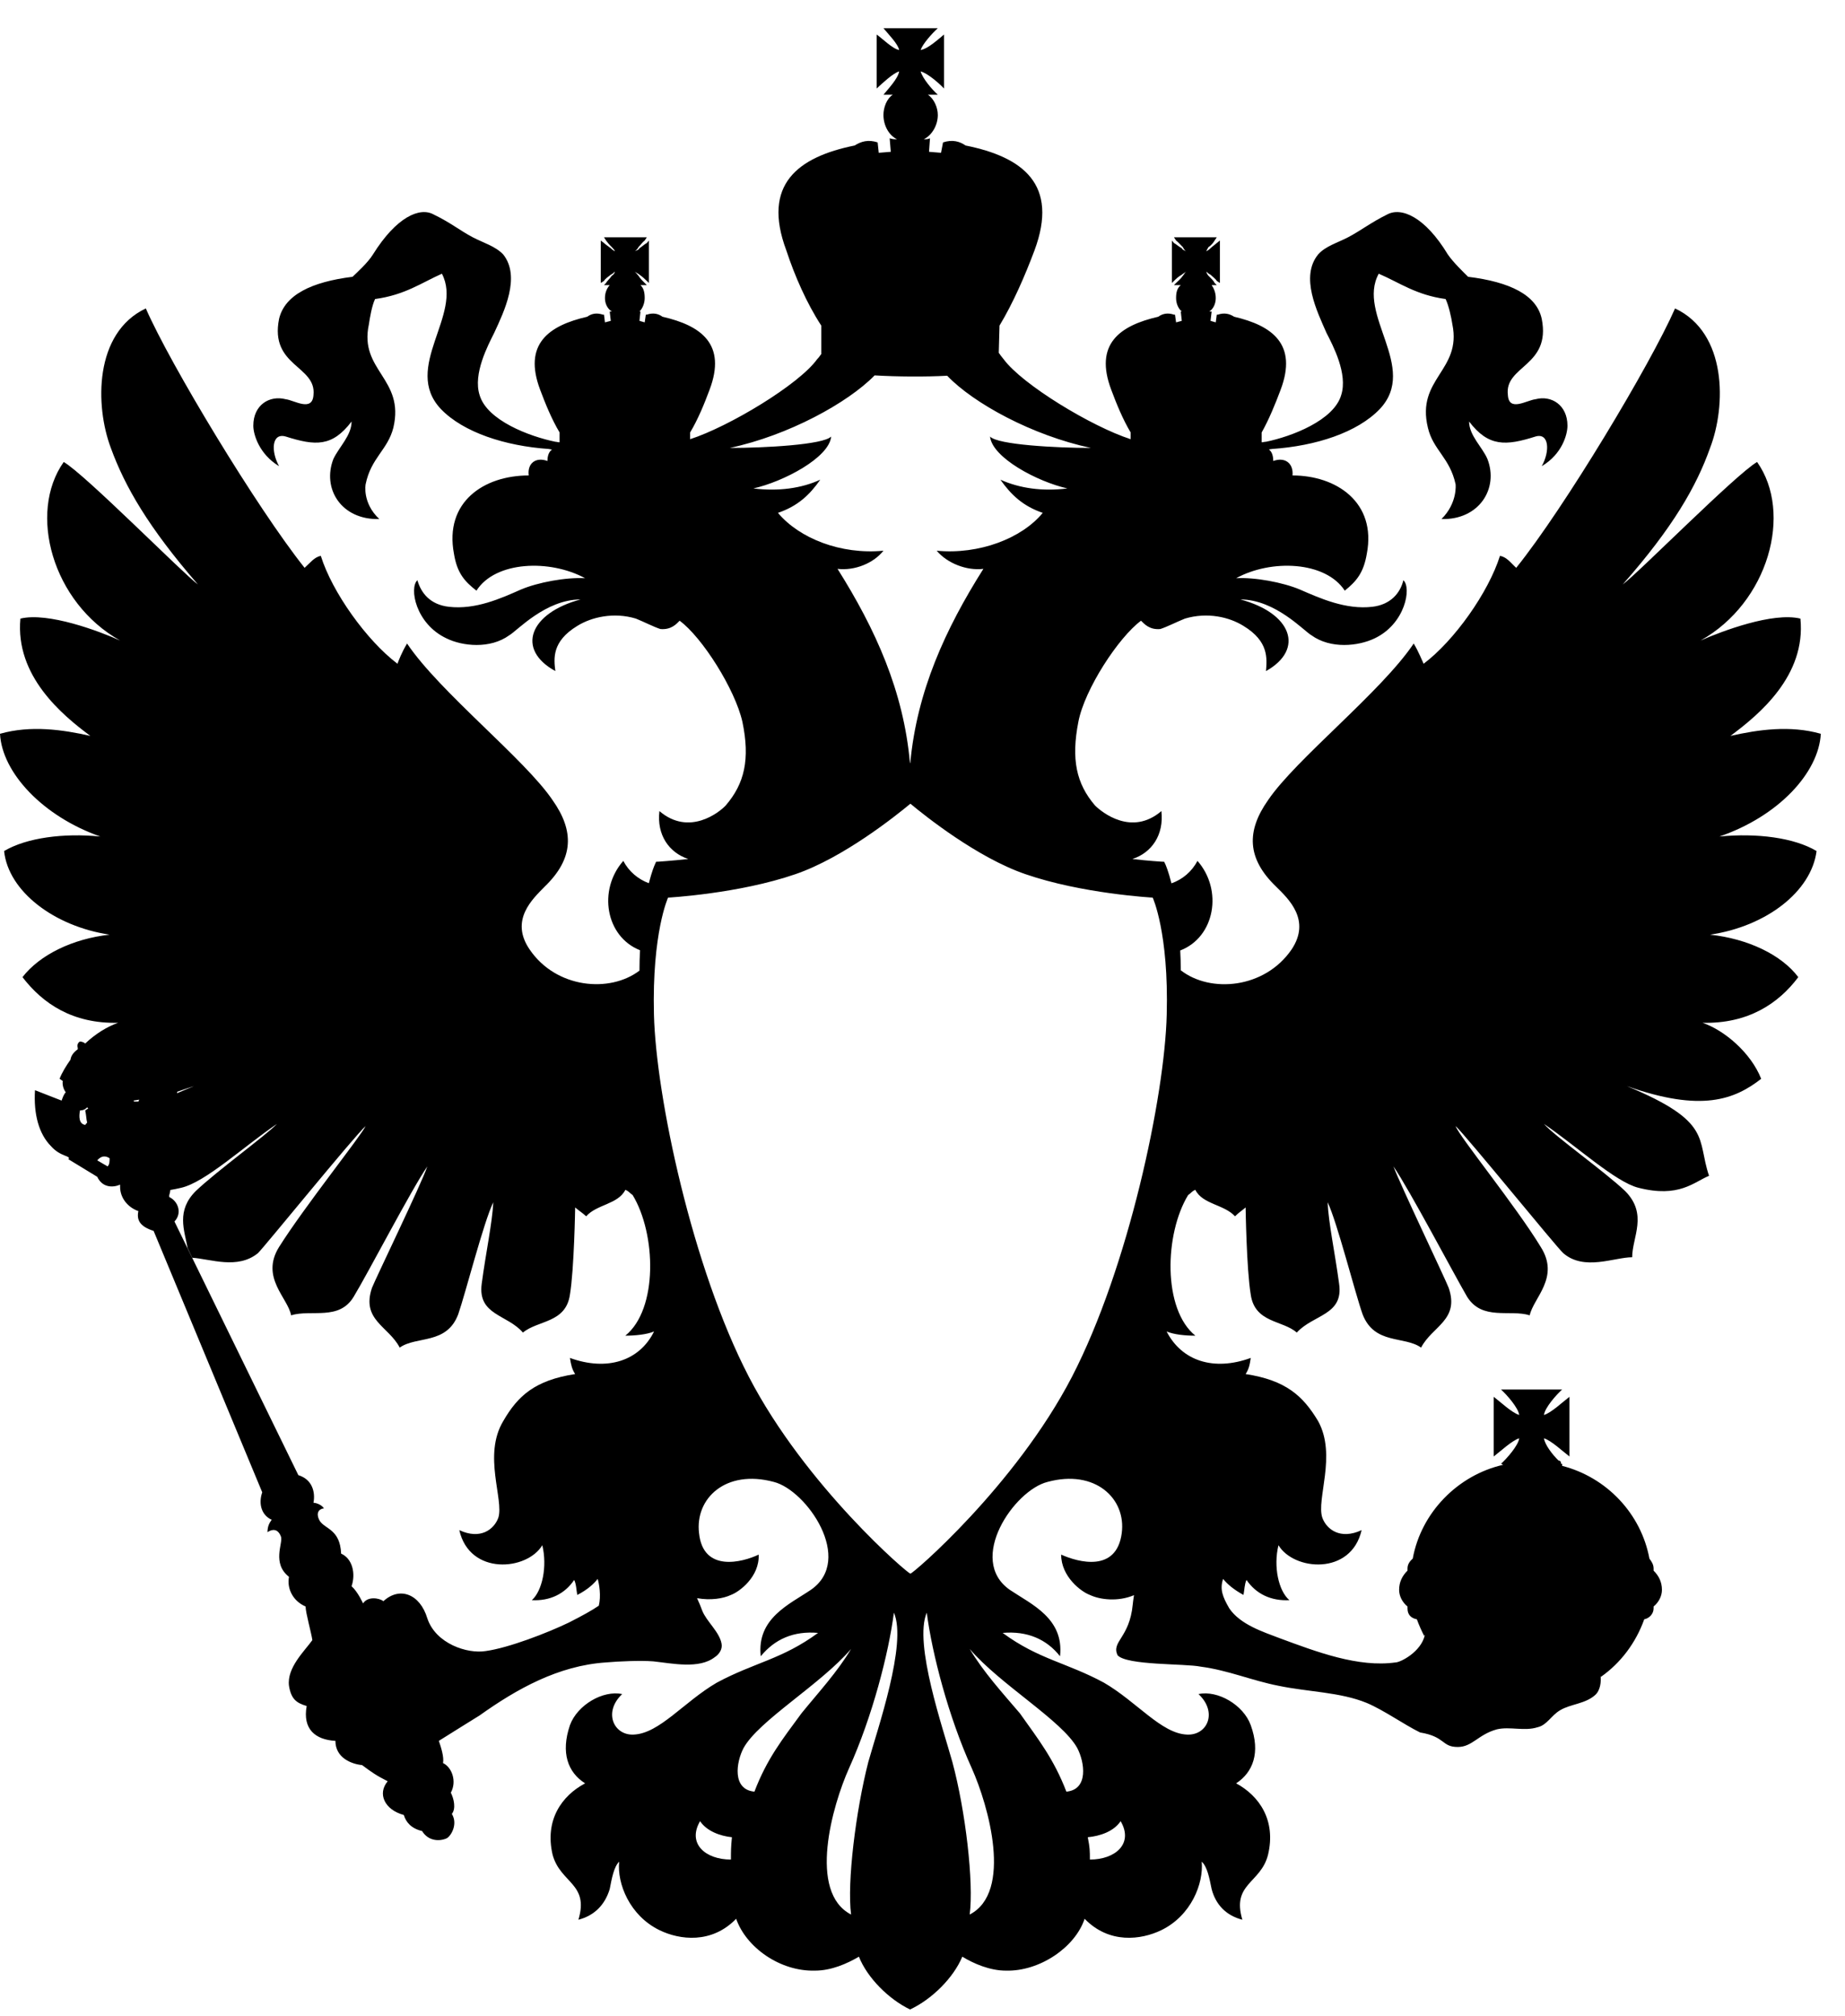 <svg width="54" height="59" viewBox="0 0 54 59" fill="none" xmlns="http://www.w3.org/2000/svg">
<path d="M31.374 40.287C29.717 43.482 26.681 46.083 26.646 46.045C26.61 46.083 23.574 43.482 21.918 40.287C20.261 37.095 19.199 32.081 19.14 29.686C19.081 27.291 19.553 26.265 19.553 26.265C19.553 26.265 21.624 26.151 23.281 25.579C24.686 25.097 26.216 23.873 26.646 23.517C27.073 23.873 28.606 25.097 30.014 25.579C31.668 26.151 33.738 26.265 33.738 26.265C33.738 26.265 34.211 27.291 34.148 29.686C34.09 32.081 33.027 37.095 31.374 40.287ZM31.53 51.15C31.745 51.56 31.869 52.364 31.211 52.425C30.842 51.467 30.399 50.907 29.851 50.134C29.342 49.538 28.782 48.923 28.381 48.249C29.28 49.298 31.087 50.344 31.53 51.15ZM28.381 56.021C28.504 55.082 28.259 52.985 27.875 51.56C27.611 50.602 26.734 48.087 27.125 47.188C27.278 48.373 27.755 50.224 28.443 51.742C28.931 52.832 29.649 55.367 28.381 56.021ZM25.413 51.56C25.048 52.985 24.787 55.082 24.91 56.021C23.639 55.367 24.36 52.832 24.849 51.742C25.534 50.224 26.01 48.373 26.163 47.188C26.558 48.087 25.68 50.602 25.413 51.56ZM23.457 50.134C22.889 50.907 22.446 51.467 22.081 52.425C21.422 52.364 21.546 51.56 21.762 51.15C22.205 50.344 24.008 49.298 24.91 48.249C24.51 48.923 23.949 49.528 23.457 50.134ZM16.681 39.734C16.714 39.944 16.743 40.067 16.834 40.206C15.657 40.387 15.155 40.843 14.728 41.584C14.128 42.585 14.754 43.877 14.585 44.411C14.464 44.744 14.07 45.065 13.443 44.773C13.746 46.11 15.429 45.958 15.872 45.214C16.023 45.835 15.872 46.55 15.566 46.822C16.088 46.851 16.531 46.641 16.805 46.23C16.867 46.353 16.867 46.521 16.896 46.669C17.187 46.521 17.373 46.353 17.493 46.2C17.538 46.349 17.597 46.699 17.526 46.984C17.301 47.136 17.046 47.275 16.652 47.476C16.023 47.78 14.881 48.22 14.222 48.31C13.684 48.402 12.752 48.097 12.507 47.353C12.292 46.641 11.699 46.414 11.223 46.851C11.102 46.76 10.767 46.699 10.626 46.917C10.626 46.917 10.476 46.58 10.29 46.414C10.414 46.048 10.319 45.608 9.984 45.46C9.954 44.744 9.511 44.744 9.358 44.501C9.267 44.349 9.267 44.164 9.482 44.135C9.39 44 9.204 43.971 9.175 43.971C9.234 43.666 9.142 43.288 8.732 43.164L5.106 35.742C5.337 35.5 5.217 35.15 4.953 35.026C4.953 35.026 4.953 34.997 4.953 34.969C4.975 34.911 4.979 34.865 4.985 34.82C5.083 34.803 5.201 34.781 5.305 34.755C6.023 34.587 7.14 33.541 8.106 32.887C7.766 33.237 6.361 34.253 5.735 34.846C5.151 35.422 5.396 35.998 5.491 36.516L5.628 36.803C6.159 36.837 6.955 37.154 7.551 36.667C7.737 36.487 10.352 33.266 10.701 32.949C10.567 33.237 8.915 35.302 8.168 36.487C7.613 37.38 8.426 37.972 8.52 38.487C9.113 38.306 9.925 38.655 10.352 37.943C10.767 37.26 12.035 34.817 12.507 34.13C12.325 34.664 10.978 37.442 10.887 37.684C10.567 38.626 11.376 38.808 11.699 39.432C12.188 39.083 13.072 39.355 13.411 38.458C13.622 37.852 14.16 35.742 14.438 35.179C14.405 35.804 14.222 36.638 14.099 37.562C13.975 38.487 14.848 38.458 15.305 38.992C15.748 38.626 16.561 38.717 16.681 37.881C16.805 37.138 16.834 35.331 16.834 35.331C16.958 35.438 17.02 35.467 17.157 35.59C17.46 35.241 18.09 35.241 18.302 34.817C18.396 34.846 18.426 34.907 18.517 34.969C19.205 36.104 19.264 38.306 18.302 39.083C18.579 39.083 18.931 39.05 19.143 38.96C18.716 39.824 17.767 40.129 16.681 39.734ZM5.676 31.781C5.517 31.845 5.331 31.926 5.184 31.987C5.184 31.975 5.184 31.958 5.184 31.946C5.334 31.891 5.52 31.835 5.676 31.781ZM21.36 13.107C23.076 12.741 24.816 11.786 25.599 10.984C26.248 11.023 27.086 11.029 27.722 10.994C28.495 11.803 30.213 12.741 31.928 13.107C30.933 13.107 29.192 13.016 28.977 12.773C29.039 13.395 30.369 14.097 31.24 14.292C30.519 14.382 29.851 14.292 29.28 14.036C29.59 14.476 29.939 14.809 30.519 15.007C29.909 15.752 28.657 16.234 27.415 16.114C27.722 16.479 28.289 16.706 28.782 16.645C27.666 18.412 26.838 20.224 26.642 22.325L26.636 22.323L26.633 22.329C26.447 20.224 25.625 18.412 24.513 16.645C25.015 16.706 25.57 16.479 25.857 16.114C24.604 16.234 23.395 15.752 22.769 15.007C23.352 14.809 23.701 14.476 24.008 14.036C23.457 14.292 22.769 14.382 22.051 14.292C22.922 14.097 24.269 13.395 24.327 12.773C24.099 13.016 22.358 13.107 21.36 13.107ZM32.799 53.289C33.183 53.943 32.649 54.412 31.899 54.412C31.899 54.157 31.899 54.066 31.837 53.759C32.186 53.726 32.593 53.596 32.799 53.289ZM21.393 54.412C20.643 54.412 20.108 53.943 20.49 53.289C20.688 53.584 21.083 53.724 21.422 53.759C21.393 54.066 21.393 54.157 21.393 54.412ZM4.05 32.233C4.01 32.233 3.971 32.233 3.928 32.233C3.922 32.224 3.915 32.214 3.906 32.204C3.961 32.191 4.02 32.191 4.072 32.175C4.069 32.195 4.059 32.214 4.05 32.233ZM3.149 34.13L2.846 33.953C2.967 33.813 3.088 33.813 3.208 33.891C3.208 33.981 3.208 34.072 3.149 34.13ZM2.552 32.858C2.523 32.858 2.523 32.887 2.494 32.916C2.308 32.887 2.308 32.673 2.341 32.492C2.429 32.492 2.494 32.463 2.552 32.402L2.582 32.434L2.494 32.492C2.523 32.615 2.523 32.736 2.552 32.858ZM53.168 24.902C52.512 24.511 51.427 24.371 50.325 24.477C52.053 23.885 53.23 22.611 53.292 21.471C52.392 21.215 51.456 21.351 50.647 21.533C51.486 20.91 52.862 19.772 52.695 18.101C51.886 17.904 50.4 18.468 49.773 18.742C51.762 17.631 52.48 15.007 51.427 13.518C50.801 13.883 47.954 16.764 47.494 17.102C48.965 15.431 49.653 14.23 50.051 13.107C50.523 11.88 50.553 9.741 49.026 9.025C48.306 10.666 45.783 14.868 44.377 16.615C44.224 16.479 44.1 16.295 43.901 16.266C43.565 17.332 42.57 18.742 41.667 19.422C41.622 19.332 41.531 19.089 41.377 18.83C40.416 20.257 37.921 22.216 37.112 23.416C36.483 24.309 36.483 25.116 37.356 25.95C37.709 26.3 38.381 26.922 37.8 27.786C37.011 28.932 35.423 29.065 34.559 28.391C34.559 28.188 34.553 27.993 34.543 27.812C35.56 27.421 35.798 26.044 35.048 25.19C34.883 25.503 34.611 25.734 34.286 25.847C34.198 25.491 34.119 25.317 34.113 25.3L34.073 25.216L33.985 25.212C33.976 25.21 33.644 25.194 33.144 25.135C33.708 24.951 34.07 24.433 33.992 23.733C33.121 24.477 32.248 23.767 32.049 23.569C31.501 22.93 31.348 22.216 31.562 21.121C31.745 20.166 32.739 18.648 33.395 18.163C33.49 18.253 33.64 18.435 33.959 18.406C34.145 18.348 34.452 18.192 34.68 18.101C35.339 17.904 35.981 18.056 36.395 18.315C37.142 18.769 37.08 19.27 37.054 19.636C38.195 18.998 37.8 17.936 36.304 17.541C37.327 17.541 38.169 18.468 38.381 18.587C38.948 18.998 39.757 18.907 40.229 18.681C41.136 18.253 41.318 17.192 41.074 16.978C40.983 17.361 40.692 17.694 40.167 17.755C39.391 17.846 38.639 17.509 38.045 17.25C37.543 17.039 36.728 16.888 36.18 16.919C37.204 16.357 38.795 16.418 39.359 17.283C39.698 17.01 39.91 16.764 40.004 16.205C40.295 14.69 39.102 13.912 37.83 13.912C37.862 13.548 37.601 13.366 37.266 13.489C37.266 13.334 37.224 13.214 37.138 13.152C37.168 13.149 37.207 13.137 37.233 13.137C38.518 13.049 39.727 12.654 40.383 11.97C41.531 10.754 39.698 9.207 40.353 8.009C40.983 8.28 41.442 8.63 42.31 8.75C42.401 8.935 42.48 9.297 42.509 9.494C42.786 10.848 41.442 11.074 41.792 12.515C41.944 13.168 42.437 13.395 42.603 14.172C42.603 14.172 42.666 14.715 42.189 15.188C43.292 15.218 43.872 14.292 43.533 13.427C43.382 13.078 42.998 12.741 42.998 12.334C43.565 13.078 44.071 13.049 44.941 12.773C45.339 12.654 45.372 13.201 45.124 13.641C45.721 13.288 45.877 12.712 45.877 12.456C45.877 11.847 45.401 11.559 44.941 11.682C44.684 11.711 44.162 12.062 44.133 11.559C44.025 10.695 45.401 10.725 45.124 9.33C44.974 8.63 44.191 8.249 42.968 8.099C42.848 7.977 42.541 7.688 42.375 7.445C41.704 6.339 41.012 6.051 40.598 6.277C40.109 6.519 39.852 6.734 39.454 6.944C39.131 7.111 38.795 7.203 38.58 7.445C38.045 8.099 38.55 9.116 38.824 9.741C39.01 10.103 39.454 10.938 39.255 11.559C39.039 12.303 37.8 12.773 37.054 12.926C37.005 12.926 36.975 12.942 36.927 12.942V12.654C37.142 12.272 37.327 11.818 37.481 11.407C37.986 10.07 37.233 9.527 36.121 9.268C35.981 9.177 35.828 9.145 35.646 9.207H35.613L35.583 9.433L35.43 9.388L35.463 9.116H35.397C35.524 9.025 35.583 8.873 35.583 8.721C35.583 8.556 35.524 8.432 35.463 8.343H35.613L35.55 8.28C35.524 8.22 35.463 8.161 35.368 8.067C35.339 8.038 35.309 7.977 35.309 7.947C35.339 7.977 35.368 8.009 35.43 8.038C35.492 8.099 35.583 8.161 35.613 8.22L35.704 8.28V7.038L35.613 7.111C35.583 7.142 35.492 7.203 35.43 7.264C35.368 7.326 35.339 7.326 35.309 7.355C35.309 7.326 35.339 7.294 35.368 7.232C35.463 7.174 35.524 7.08 35.55 7.038L35.613 6.944H34.36L34.422 7.038C34.481 7.08 34.559 7.174 34.621 7.232C34.651 7.294 34.68 7.326 34.712 7.355C34.68 7.326 34.621 7.326 34.589 7.264C34.481 7.203 34.422 7.142 34.36 7.111L34.299 7.038V8.28L34.36 8.22C34.422 8.161 34.481 8.099 34.589 8.038C34.621 8.009 34.68 7.977 34.712 7.947C34.68 7.977 34.651 8.038 34.621 8.067C34.559 8.161 34.481 8.22 34.422 8.28L34.36 8.343H34.559C34.452 8.432 34.422 8.556 34.422 8.721C34.422 8.873 34.481 9.025 34.589 9.116H34.559L34.589 9.388L34.422 9.433L34.39 9.207H34.36C34.178 9.145 34.025 9.177 33.901 9.268C32.769 9.527 32.019 10.07 32.525 11.407C32.678 11.818 32.864 12.272 33.092 12.654V12.851C31.957 12.486 29.922 11.255 29.375 10.511C29.313 10.437 29.267 10.375 29.238 10.33L29.232 10.333L29.254 9.527C29.649 8.873 30.001 8.067 30.278 7.326C30.996 5.397 29.939 4.594 28.259 4.257C28.09 4.138 27.875 4.076 27.601 4.167L27.542 4.471L27.191 4.442L27.219 4.047C27.158 4.076 27.099 4.076 27.037 4.076C27.278 3.956 27.448 3.665 27.448 3.364C27.448 3.151 27.34 2.891 27.158 2.772H27.448C27.278 2.619 27.005 2.299 26.945 2.089C27.158 2.147 27.481 2.435 27.631 2.59V1.01C27.481 1.13 27.158 1.434 26.945 1.463C27.005 1.286 27.278 0.978 27.448 0.826H25.857C25.98 0.978 26.287 1.286 26.316 1.463C26.13 1.434 25.828 1.13 25.658 1.01V2.59C25.828 2.435 26.13 2.147 26.316 2.089C26.287 2.299 25.98 2.619 25.857 2.772H26.13C25.948 2.891 25.857 3.151 25.857 3.364C25.857 3.665 26.01 3.956 26.255 4.076C26.192 4.076 26.13 4.076 26.039 4.047L26.072 4.442L25.719 4.471L25.687 4.167C25.413 4.076 25.202 4.138 25.015 4.257C23.352 4.594 22.293 5.397 23.014 7.326C23.258 8.067 23.61 8.873 24.037 9.527V10.362C24.008 10.391 23.976 10.453 23.916 10.511C23.382 11.255 21.331 12.486 20.199 12.851V12.654C20.428 12.272 20.614 11.818 20.767 11.407C21.273 10.07 20.523 9.527 19.39 9.268C19.264 9.177 19.117 9.145 18.931 9.207H18.902L18.869 9.433L18.716 9.388L18.745 9.116H18.716C18.807 9.025 18.869 8.873 18.869 8.721C18.869 8.556 18.84 8.432 18.745 8.343H18.931L18.869 8.28C18.807 8.22 18.745 8.161 18.686 8.067C18.657 8.038 18.612 7.977 18.579 7.947C18.612 7.977 18.686 8.009 18.716 8.038C18.807 8.099 18.869 8.161 18.931 8.22L18.993 8.28V7.038L18.931 7.111C18.869 7.142 18.807 7.203 18.716 7.264C18.686 7.326 18.612 7.326 18.579 7.355C18.612 7.326 18.657 7.294 18.686 7.232C18.745 7.174 18.807 7.08 18.869 7.038L18.931 6.944H17.678L17.738 7.038C17.767 7.08 17.845 7.174 17.907 7.232C17.966 7.294 17.995 7.326 17.995 7.355C17.966 7.326 17.937 7.326 17.877 7.264C17.8 7.203 17.706 7.142 17.678 7.111L17.584 7.038V8.28L17.678 8.22C17.706 8.161 17.8 8.099 17.877 8.038C17.937 8.009 17.966 7.977 17.995 7.947C17.995 7.977 17.966 8.038 17.907 8.067C17.845 8.161 17.767 8.22 17.738 8.28L17.678 8.343H17.845C17.767 8.432 17.706 8.556 17.706 8.721C17.706 8.873 17.767 9.025 17.907 9.116H17.845L17.877 9.388L17.706 9.433L17.678 9.207H17.646C17.46 9.145 17.311 9.177 17.187 9.268C16.055 9.527 15.305 10.07 15.81 11.407C15.964 11.818 16.149 12.272 16.378 12.654V12.942C16.329 12.942 16.287 12.926 16.254 12.926C15.504 12.773 14.252 12.303 14.037 11.559C13.838 10.938 14.284 10.103 14.464 9.741C14.754 9.116 15.247 8.099 14.728 7.445C14.496 7.203 14.16 7.111 13.838 6.944C13.443 6.734 13.195 6.519 12.694 6.277C12.292 6.051 11.607 6.339 10.916 7.445C10.767 7.688 10.444 7.977 10.319 8.099C9.113 8.249 8.334 8.63 8.168 9.33C7.888 10.725 9.267 10.695 9.175 11.559C9.142 12.062 8.611 11.711 8.363 11.682C7.888 11.559 7.414 11.847 7.414 12.456C7.414 12.712 7.584 13.288 8.168 13.641C7.923 13.201 7.952 12.654 8.363 12.773C9.234 13.049 9.723 13.078 10.29 12.334C10.29 12.741 9.925 13.078 9.759 13.427C9.42 14.292 9.984 15.218 11.102 15.188C10.597 14.715 10.701 14.172 10.701 14.172C10.858 13.395 11.347 13.168 11.513 12.515C11.853 11.074 10.505 10.848 10.796 9.494C10.825 9.297 10.887 8.935 10.978 8.75C11.853 8.63 12.325 8.28 12.934 8.009C13.564 9.207 11.757 10.754 12.905 11.97C13.564 12.654 14.787 13.049 16.055 13.137C16.081 13.137 16.123 13.152 16.156 13.156C16.068 13.214 16.023 13.334 16.023 13.489C15.69 13.366 15.429 13.548 15.475 13.912C14.16 13.912 13 14.69 13.287 16.205C13.378 16.764 13.593 17.01 13.945 17.283C14.496 16.418 16.088 16.357 17.125 16.919C16.561 16.888 15.748 17.039 15.247 17.25C14.663 17.509 13.916 17.846 13.137 17.755C12.599 17.694 12.325 17.361 12.217 16.978C11.973 17.192 12.156 18.253 13.072 18.681C13.532 18.907 14.343 18.998 14.908 18.587C15.123 18.468 15.964 17.541 16.991 17.541C15.504 17.936 15.09 18.998 16.254 19.636C16.208 19.27 16.149 18.769 16.896 18.315C17.311 18.056 17.966 17.904 18.612 18.101C18.84 18.192 19.143 18.348 19.329 18.406C19.648 18.435 19.802 18.253 19.892 18.163C20.552 18.648 21.513 20.166 21.729 21.121C21.957 22.216 21.791 22.93 21.24 23.569C21.057 23.767 20.17 24.477 19.3 23.733C19.218 24.429 19.58 24.948 20.144 25.135C19.639 25.19 19.3 25.21 19.29 25.212L19.202 25.216L19.166 25.3C19.156 25.317 19.081 25.491 18.99 25.844C18.673 25.724 18.406 25.501 18.243 25.19C17.493 26.042 17.725 27.408 18.733 27.805C18.722 27.993 18.716 28.194 18.716 28.401C17.851 29.061 16.28 28.925 15.504 27.786C14.908 26.922 15.595 26.3 15.935 25.95C16.805 25.116 16.805 24.309 16.175 23.416C15.367 22.216 12.873 20.257 11.914 18.83C11.757 19.089 11.667 19.332 11.633 19.422C10.734 18.742 9.723 17.332 9.39 16.266C9.204 16.295 9.068 16.479 8.915 16.615C7.522 14.868 4.985 10.666 4.268 9.025C2.751 9.741 2.781 11.88 3.244 13.107C3.652 14.23 4.343 15.431 5.793 17.102C5.337 16.764 2.494 13.883 1.865 13.518C0.811 15.007 1.529 17.631 3.515 18.742C2.905 18.468 1.405 17.904 0.597 18.101C0.443 19.772 1.803 20.91 2.644 21.533C1.836 21.351 0.903 21.215 0 21.471C0.061 22.611 1.252 23.885 2.934 24.477C1.865 24.371 0.779 24.511 0.12 24.902C0.244 26.086 1.591 27.106 3.208 27.349C2.122 27.469 1.16 27.942 0.658 28.592C1.252 29.365 2.122 29.958 3.456 29.928C3.149 30.035 2.797 30.246 2.494 30.534C2.462 30.505 2.4 30.476 2.341 30.476C2.276 30.505 2.25 30.596 2.276 30.657C2.276 30.657 2.276 30.657 2.276 30.702C2.149 30.794 2.077 30.896 2.063 31.007C1.939 31.182 1.812 31.388 1.744 31.567C1.776 31.583 1.803 31.612 1.836 31.628C1.823 31.732 1.845 31.848 1.924 31.962C1.865 32.023 1.836 32.114 1.803 32.204L1.024 31.9C0.981 32.602 1.137 33.182 1.496 33.541C1.776 33.858 2.093 33.813 2.002 33.92L2.846 34.434C2.996 34.755 3.302 34.755 3.515 34.664C3.515 34.664 3.515 34.693 3.515 34.726C3.515 35.059 3.746 35.331 4.05 35.438C3.991 35.713 4.111 35.894 4.496 36.017L7.675 43.666C7.551 44.029 7.675 44.349 7.952 44.469C7.888 44.559 7.829 44.653 7.829 44.834C7.952 44.744 8.135 44.712 8.226 44.971C8.285 45.151 7.952 45.744 8.458 46.139C8.392 46.488 8.578 46.851 8.944 47.007C8.944 47.188 9.113 47.78 9.142 47.991C8.915 48.31 8.392 48.797 8.458 49.327C8.52 49.71 8.67 49.83 8.976 49.919C8.852 50.602 9.234 50.907 9.817 50.939C9.817 51.438 10.29 51.618 10.597 51.648C10.887 51.862 11.011 51.952 11.347 52.121C11.04 52.484 11.255 52.956 11.819 53.108C11.882 53.319 12.035 53.502 12.354 53.578C12.54 53.882 12.873 53.882 13.072 53.791C13.195 53.73 13.411 53.38 13.225 53.076C13.349 52.924 13.287 52.635 13.195 52.455C13.378 52.121 13.225 51.71 12.967 51.589C13 51.406 12.905 51.118 12.844 50.939C13.287 50.664 13.838 50.315 14.037 50.195C15.123 49.421 16.345 48.735 17.738 48.644C18.09 48.612 18.745 48.583 19.117 48.612C19.681 48.673 20.46 48.843 20.917 48.492C21.057 48.402 21.148 48.249 21.119 48.097C21.057 47.747 20.675 47.443 20.552 47.126C20.519 47.03 20.46 46.89 20.402 46.764C20.799 46.835 21.165 46.776 21.393 46.669C21.637 46.58 22.234 46.139 22.205 45.489C21.729 45.715 20.581 46.019 20.46 44.864C20.336 43.847 21.24 42.983 22.648 43.362C23.61 43.604 25.015 45.637 23.731 46.521C23.104 46.945 22.143 47.353 22.266 48.463C22.677 47.962 23.226 47.718 23.943 47.78C22.889 48.554 22.081 48.644 20.979 49.236C20.017 49.797 19.3 50.726 18.546 50.755C17.966 50.785 17.646 50.101 18.21 49.57C17.646 49.45 16.896 49.89 16.681 50.48C16.407 51.286 16.619 51.862 17.125 52.182C16.44 52.545 15.935 53.26 16.175 54.276C16.407 55.111 17.249 55.111 16.929 56.173C17.402 56.05 17.706 55.733 17.845 55.277C17.907 54.96 17.966 54.627 18.122 54.474C18.057 55.111 18.426 56.05 19.3 56.477C19.892 56.766 20.829 56.885 21.546 56.145C21.837 56.979 22.827 57.691 23.855 57.662C24.327 57.662 24.787 57.461 25.139 57.254C25.384 57.872 26.01 58.498 26.636 58.799C27.278 58.498 27.907 57.872 28.165 57.254C28.504 57.461 28.977 57.662 29.437 57.662C30.428 57.691 31.468 56.979 31.745 56.145C32.462 56.885 33.395 56.766 33.992 56.477C34.866 56.05 35.231 55.111 35.172 54.474C35.339 54.627 35.397 54.96 35.463 55.277C35.583 55.733 35.886 56.05 36.362 56.173C36.043 55.111 36.9 55.111 37.112 54.276C37.356 53.26 36.852 52.545 36.18 52.182C36.669 51.862 36.9 51.286 36.607 50.48C36.395 49.89 35.646 49.45 35.078 49.57C35.646 50.101 35.339 50.785 34.741 50.755C33.992 50.726 33.275 49.797 32.31 49.236C31.211 48.644 30.399 48.554 29.346 47.78C30.063 47.718 30.63 47.962 31.025 48.463C31.148 47.353 30.187 46.945 29.557 46.521C28.289 45.637 29.682 43.604 30.66 43.362C32.049 42.983 32.968 43.847 32.831 44.864C32.678 46.019 31.562 45.715 31.058 45.489C31.058 46.139 31.651 46.58 31.899 46.669C32.186 46.806 32.714 46.877 33.19 46.676C33.174 46.789 33.154 46.913 33.154 46.945C33.06 47.933 32.525 48.023 32.707 48.431C32.968 48.735 34.68 48.673 35.14 48.767C35.952 48.874 36.64 49.175 37.419 49.327C38.289 49.509 39.222 49.509 40.004 49.83C40.507 50.043 41.074 50.451 41.563 50.693C42.31 50.816 42.189 51.118 42.666 51.118C43.093 51.118 43.258 50.755 43.81 50.602C44.191 50.512 44.618 50.664 45 50.541C45.278 50.48 45.401 50.195 45.662 50.043C45.968 49.859 46.396 49.859 46.686 49.599C46.839 49.466 46.868 49.207 46.845 49.026L46.852 49.069C47.436 48.66 47.879 48.068 48.124 47.382C48.276 47.353 48.398 47.217 48.398 47.065C48.398 47.036 48.398 47.007 48.398 47.007C48.551 46.883 48.642 46.699 48.642 46.521C48.642 46.291 48.551 46.11 48.398 45.958C48.398 45.958 48.398 45.926 48.398 45.896C48.398 45.777 48.336 45.686 48.276 45.608C48.032 44.288 47.022 43.226 45.721 42.892C45.721 42.861 45.721 42.861 45.721 42.831H45.691C45.691 42.769 45.662 42.737 45.616 42.737C45.43 42.556 45.215 42.271 45.189 42.086C45.401 42.148 45.753 42.481 45.935 42.617V40.872C45.753 41.008 45.401 41.343 45.189 41.403C45.215 41.19 45.551 40.811 45.721 40.659H43.933C44.1 40.811 44.436 41.19 44.465 41.403C44.253 41.343 43.901 41.008 43.719 40.872V42.617C43.901 42.481 44.253 42.148 44.465 42.086C44.436 42.3 44.1 42.679 43.933 42.831L43.995 42.861C42.666 43.164 41.593 44.258 41.348 45.608C41.257 45.686 41.195 45.777 41.195 45.896C41.195 45.926 41.195 45.958 41.195 45.958C41.041 46.11 40.95 46.291 40.95 46.521C40.95 46.699 41.041 46.883 41.195 47.007C41.195 47.007 41.195 47.036 41.195 47.065C41.195 47.263 41.318 47.353 41.469 47.382C41.531 47.55 41.605 47.718 41.684 47.87C41.684 47.855 41.684 47.855 41.704 47.839C41.593 48.34 40.983 48.644 40.846 48.644C39.757 48.797 38.55 48.34 37.449 47.933C36.962 47.747 36.304 47.537 35.981 47.065C35.782 46.722 35.697 46.504 35.798 46.2C35.919 46.353 36.121 46.521 36.395 46.669C36.424 46.521 36.424 46.353 36.483 46.23C36.763 46.641 37.204 46.851 37.738 46.822C37.419 46.55 37.266 45.835 37.419 45.214C37.862 45.958 39.545 46.11 39.852 44.773C39.222 45.065 38.824 44.744 38.703 44.411C38.518 43.877 39.131 42.585 38.58 41.584C38.136 40.843 37.635 40.387 36.457 40.206C36.548 40.067 36.578 39.944 36.607 39.734C35.524 40.129 34.589 39.824 34.145 38.96C34.36 39.05 34.68 39.083 34.986 39.083C34.025 38.306 34.083 36.104 34.774 34.969C34.866 34.907 34.895 34.846 34.986 34.817C35.198 35.241 35.828 35.241 36.147 35.59C36.272 35.467 36.333 35.438 36.457 35.331C36.457 35.331 36.483 37.138 36.607 37.881C36.728 38.717 37.543 38.626 37.954 38.992C38.443 38.458 39.329 38.487 39.193 37.562C39.069 36.638 38.886 35.804 38.857 35.179C39.131 35.742 39.665 37.852 39.881 38.458C40.229 39.355 41.104 39.083 41.593 39.432C41.915 38.808 42.724 38.626 42.401 37.684C42.31 37.442 40.983 34.664 40.784 34.13C41.257 34.817 42.541 37.26 42.939 37.943C43.383 38.655 44.191 38.306 44.772 38.487C44.883 37.972 45.662 37.38 45.095 36.487C44.377 35.302 42.695 33.237 42.603 32.949C42.939 33.266 45.551 36.487 45.753 36.667C46.363 37.199 47.25 36.788 47.771 36.788C47.771 36.199 48.244 35.529 47.56 34.846C46.93 34.253 45.493 33.237 45.189 32.887C46.148 33.541 47.282 34.587 47.954 34.755C49.147 35.059 49.575 34.587 50.021 34.405C49.653 33.328 50.142 32.829 47.618 31.781C49.803 32.554 50.768 32.172 51.547 31.567C51.241 30.794 50.461 30.143 49.832 29.928C51.166 29.958 52.053 29.365 52.633 28.592C52.144 27.942 51.166 27.469 50.051 27.349C51.7 27.106 53.015 26.086 53.168 24.902Z" fill="black"/>
</svg>
